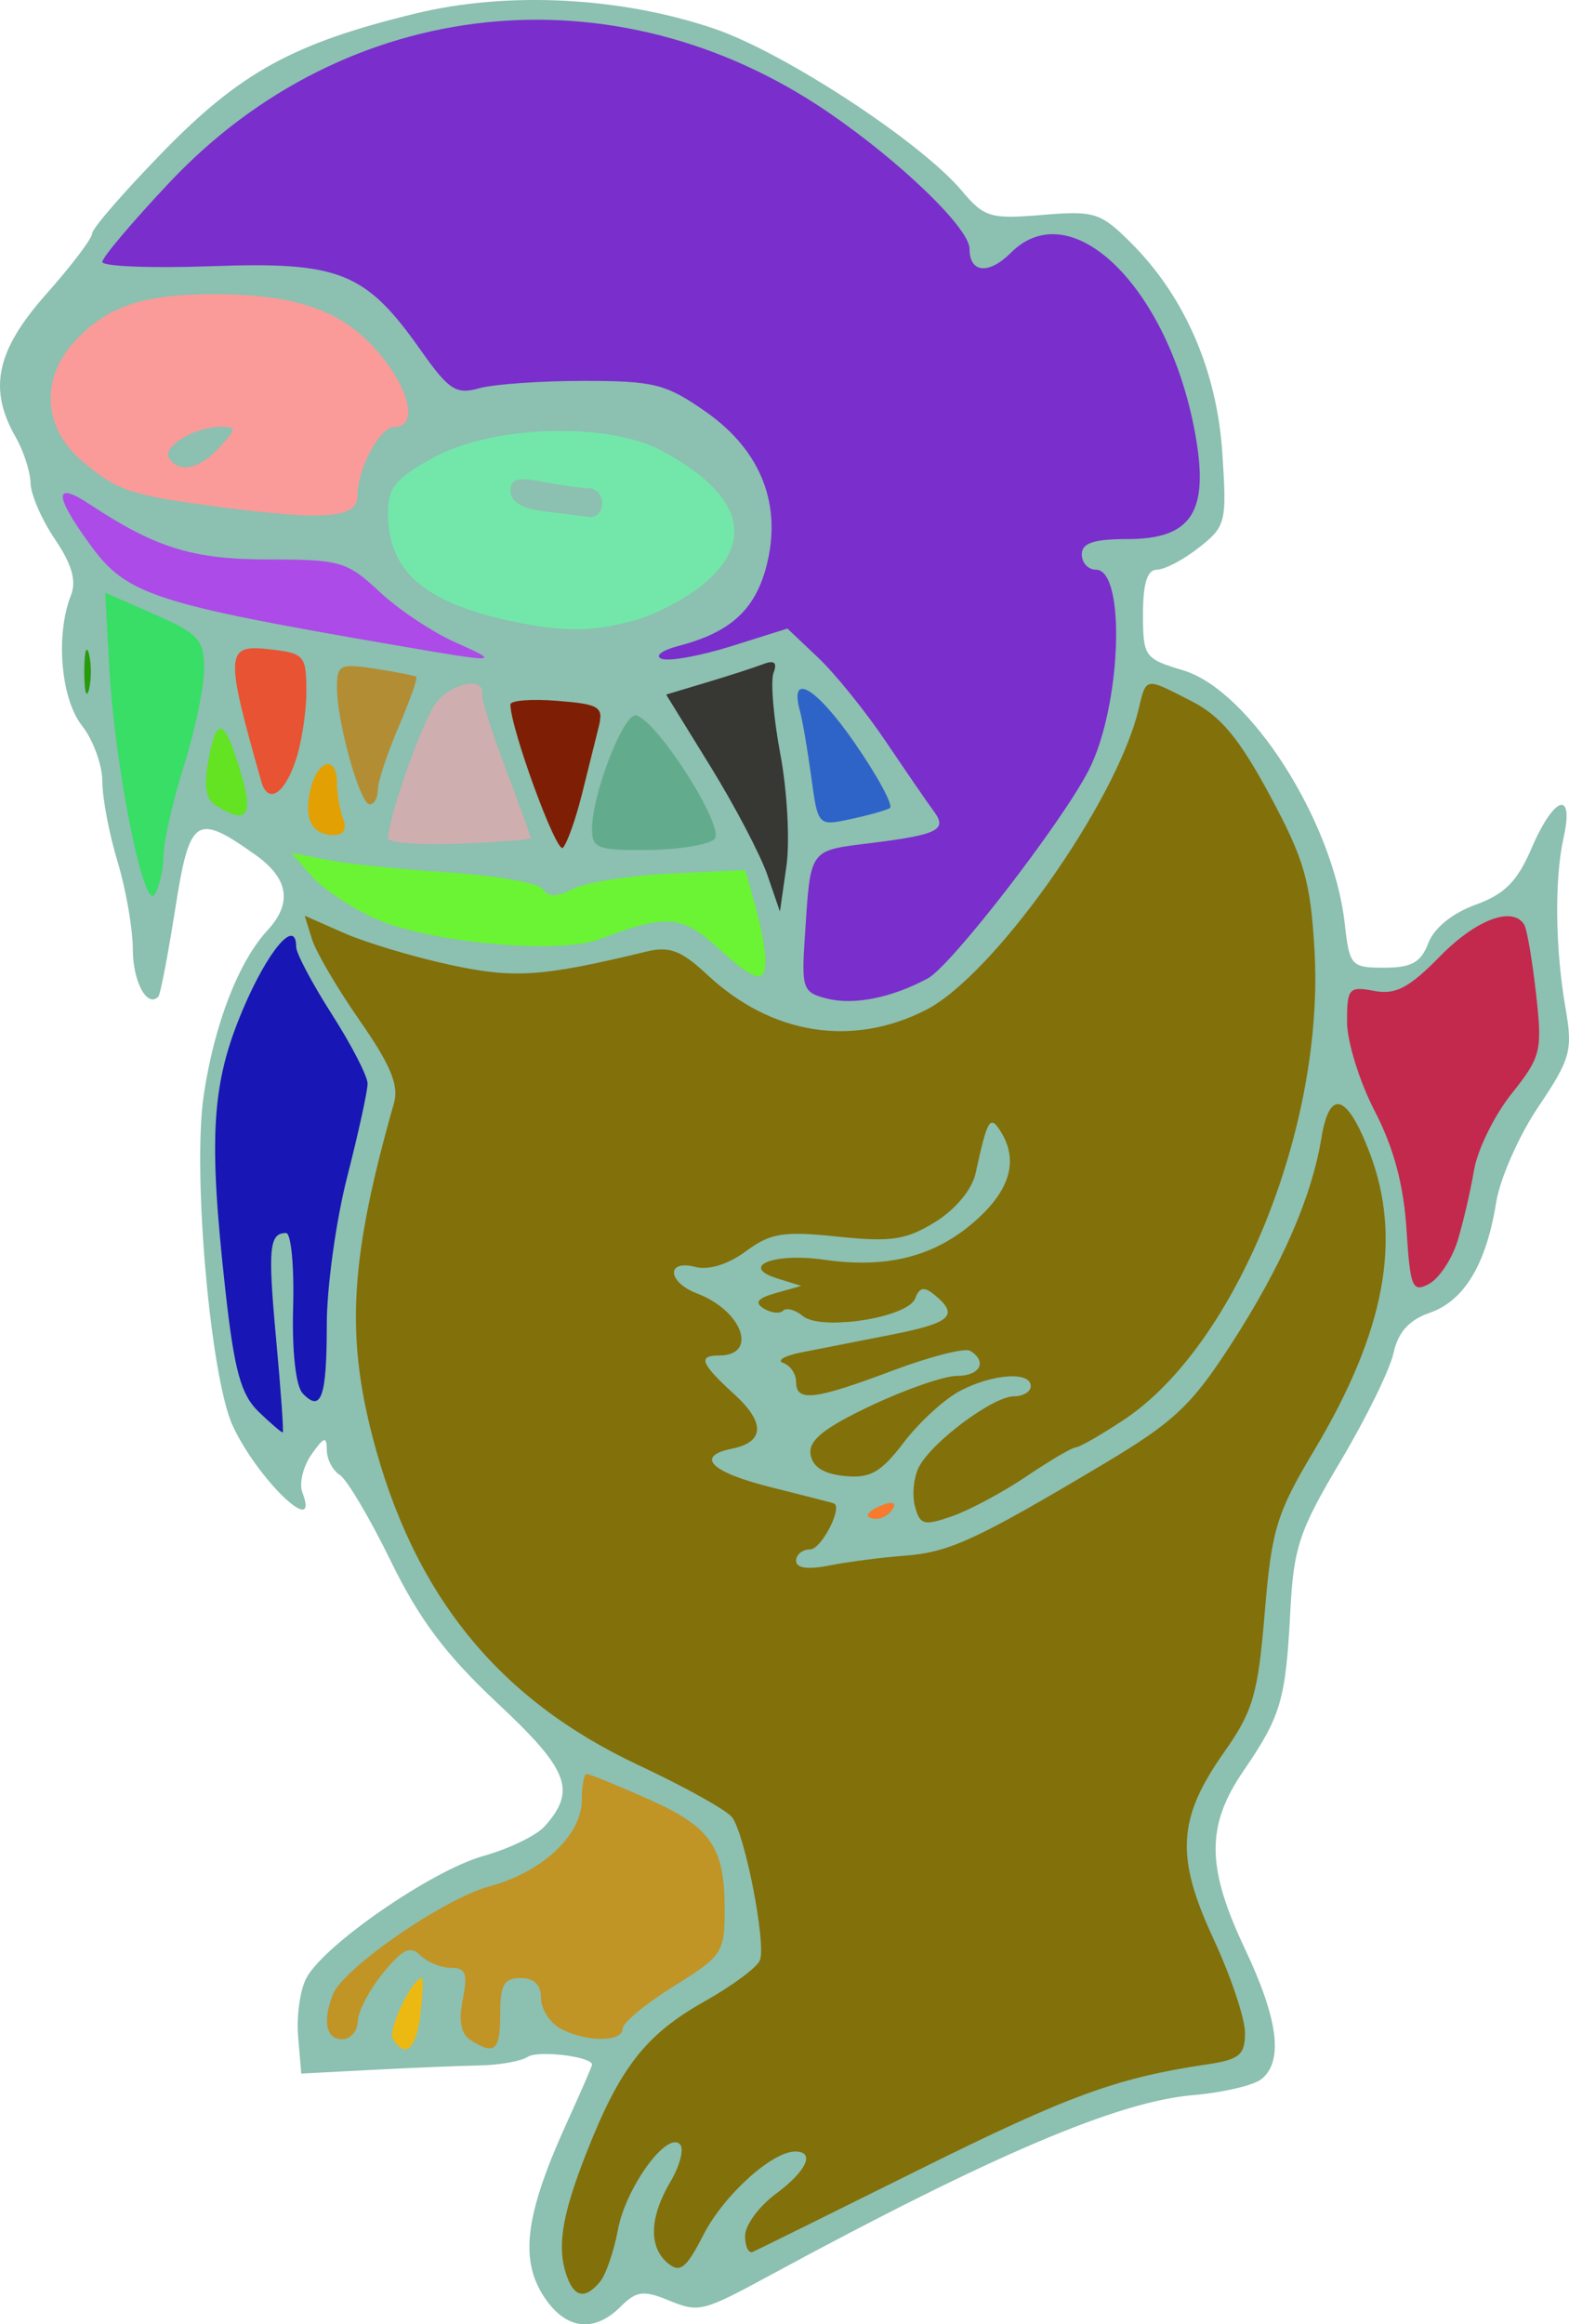 <?xml version="1.0" standalone="no"?>
<svg xmlns:xlink="http://www.w3.org/1999/xlink" xmlns:dc="http://purl.org/dc/elements/1.1/" xmlns:cc="http://creativecommons.org/ns#" xmlns:rdf="http://www.w3.org/1999/02/22-rdf-syntax-ns#" xmlns:svg="http://www.w3.org/2000/svg" xmlns="http://www.w3.org/2000/svg" xmlns:sodipodi="http://sodipodi.sourceforge.net/DTD/sodipodi-0.dtd" xmlns:inkscape="http://www.inkscape.org/namespaces/inkscape" width="121.524mm" height="179.977mm" viewBox="0 0 430.597 637.714" id="svg2" version="1.1" inkscape:version="0.91 r13725" sodipodi:docname="cartoon monster 11-2.svg">
	  <title id="title3349">Cartoon monster 11</title>
	  <defs id="defs4"/>
	  <sodipodi:namedview id="base" pagecolor="#ffffff" bordercolor="#666666" borderopacity="1.0" inkscape:pageopacity="0.0" inkscape:pageshadow="2" inkscape:zoom="0.49497475" inkscape:cx="-105.65254" inkscape:cy="349.64022" inkscape:document-units="px" inkscape:current-layer="layer2" showgrid="false" fit-margin-top="0" fit-margin-left="0" fit-margin-right="0" fit-margin-bottom="0" inkscape:window-width="1366" inkscape:window-height="744" inkscape:window-x="0" inkscape:window-y="24" inkscape:window-maximized="1"/>
	  <g inkscape:groupmode="layer" id="layer2" inkscape:label="under">
	    <path style="fill:#82700a" d="m 316.099,187.418 c -3.528,0.417 -3.215,5.123 -4.208,7.638 -5.677,18.644 -16.255,35.381 -27.681,51.019 -8.431,10.849 -17.259,21.877 -28.768,29.589 -10.666,6.636 -23.952,7.782 -36.041,5.429 -11.303,-2.605 -20.467,-10.083 -29.111,-17.432 -3.422,-2.862 -8.02,-4.409 -12.409,-3.008 -13.43,2.772 -26.878,6.697 -40.736,5.622 -12.824,-0.955 -25.307,-4.815 -37.459,-8.903 -5.454,-1.804 -10.587,-4.641 -16.086,-6.231 -0.468,2.467 1.376,5.102 2.052,7.499 5.469,12.917 15.213,23.497 21.175,36.142 2.594,6.333 -1.102,12.937 -2.25,19.184 -5.696,20.914 -9.082,42.837 -6.004,64.476 4.803,30.82 17.819,61.317 41.023,82.768 16.196,15.918 37.984,23.68 57.185,35.033 3.68,1.807 5.561,5.53 6.374,9.373 2.79,10.227 4.849,20.685 5.446,31.282 -8.189,9.662 -21.155,13.292 -29.922,22.338 -11.376,11.402 -16.71,27.114 -21.923,41.978 -2.862,8.293 -4.375,17.967 -0.43,26.157 1.131,2.497 4.566,3.105 6.411,1 5.904,-4.738 5.81,-13.109 8.26,-19.693 2.341,-7.508 6.464,-14.841 12.695,-19.782 1.285,-1.231 3.503,-0.24 2.869,1.645 -1.625,7.784 -8.222,14.202 -7.301,22.579 -0.039,4.159 2.588,9.385 7.225,9.443 3.882,-1.902 5.088,-6.707 7.575,-9.964 5.576,-8.815 12.597,-17.672 22.612,-21.505 1.562,-0.57 4.972,-0.145 3.669,2.283 -4.048,7.226 -13.263,10.348 -16.012,18.578 -0.821,2 -0.36,5.409 1.875,6.17 28.597,-12.897 56.153,-28.093 85.011,-40.421 13.609,-5.79 28.08,-9.094 42.647,-11.354 3.616,-0.597 8.361,-2.409 8.244,-6.831 -0.061,-7.901 -3.829,-15.202 -6.416,-22.508 -4.597,-11.588 -11.626,-23.668 -8.833,-36.551 2.775,-14.272 16.02,-23.914 18.198,-38.4 3.358,-16.142 1.808,-33.284 8.018,-48.782 6.046,-13.127 14.553,-25.051 19.918,-38.539 8.531,-19.392 10.744,-42.538 1.836,-62.201 -1.941,-3.394 -3.123,-8.226 -7.064,-9.829 -3.581,-0.521 -4.116,4.334 -4.893,6.749 -4.547,24.364 -16.531,46.604 -30.648,66.719 -6.721,9.86 -16.324,17.207 -26.537,23.162 -13.942,8.145 -27.589,16.989 -42.432,23.437 -11.06,4.467 -23.235,3.844 -34.793,6.111 -3,0.082 -6.523,1.607 -9.264,0.013 -0.914,-2.048 1.862,-3.255 3.499,-3.385 3.987,-2.635 6.622,-7.428 7.245,-12.118 -0.811,-2.313 -4.321,-1.691 -6.141,-2.713 -8.922,-2.59 -18.493,-4.023 -26.637,-8.519 -1.789,-0.715 -1.206,-2.76 0.4,-3.103 3.522,-1.63 9.268,-1.564 10.441,-6.12 0.533,-4.821 -4.191,-8.097 -6.899,-11.428 -2.23,-2.664 -5.484,-4.96 -6.841,-8.156 2.109,-2.211 5.983,-0.27 8.271,-2.517 2.737,-2.459 0.91,-6.874 -1.06,-9.258 -3.73,-5.219 -10.487,-6.411 -15.071,-10.517 -1.338,-1.045 -0.791,-3.408 1.062,-3.26 3.915,0.242 8.023,0.982 11.711,-0.914 6.111,-2.588 11.198,-8.274 18.313,-7.777 11.072,-0.374 22.484,3.044 33.335,-0.292 6.608,-2.858 13.041,-7.465 16.291,-14.05 2.078,-5.194 2.376,-11.077 4.955,-16.03 1.379,0.035 2.107,2.335 2.849,3.414 3.479,5.881 1.036,13.17 -3.354,17.853 -7.658,9.306 -19.171,15.318 -31.275,15.695 -9.706,1.026 -19.567,-2.618 -29.141,-0.062 -1.554,0.204 -3.897,2.035 -1.997,3.46 2.396,1.905 5.656,2.454 8.325,3.6 -2.895,1.729 -6.967,1.444 -9.384,3.855 -0.617,3.028 3.611,4.162 5.942,3.823 2.977,-1.743 5.838,1.277 8.571,2.228 3.387,1.271 7.319,0.06 10.93,0.18 6.234,-0.681 13.793,-1.071 17.999,-6.395 0.556,-1.501 2.069,-2.879 3.535,-1.542 1.622,1.433 4.181,2.97 4.375,5.352 -1.366,2.834 -5.483,2.868 -8.117,3.882 -12.046,3.112 -24.533,4.494 -36.443,8.104 -2.188,1.054 0.868,2.843 1.66,3.797 2.225,2.002 0.841,6.806 4.582,7.22 7.162,-0.023 13.821,-3.416 20.568,-5.452 7.703,-2.436 15.358,-6.042 23.45,-6.59 2.16,-0.109 4.723,3.129 2.169,4.57 -4.099,1.797 -8.839,1.621 -12.998,3.391 -10.38,3.633 -20.98,7.665 -29.709,14.509 -3.887,2.416 -3.026,8.765 1.213,10.264 5.643,2.121 13.16,2.763 17.601,-2.15 7.017,-7.639 13.246,-16.688 23.092,-20.948 4.636,-1.875 9.968,-3.366 14.91,-2.005 1.9,1.172 0.024,3.648 -1.739,3.553 -9.169,1.712 -16.7,7.981 -23.335,14.182 -3.857,3.384 -6.277,8.259 -5.896,13.453 -0.05,3.054 0.583,8.322 4.67,8.12 8.991,-1.713 16.901,-6.836 24.737,-11.322 7.013,-4.738 14.474,-8.669 21.995,-12.507 20.816,-11.708 34.467,-32.544 43.817,-53.947 12.772,-29.714 18.978,-62.971 13.874,-95.151 -2.438,-13.709 -9.764,-25.874 -16.778,-37.672 -4.186,-6.858 -9.735,-13.106 -17.215,-16.41 -3.027,-1.375 -6.077,-3.412 -9.454,-3.675 z" id="path3373" inkscape:connector-curvature="0"/>
	    <path style="fill:#f77a2d" d="m 244.444,412.122 c -1.514,0.118 -2.912,0.809 -4.252,1.477 -0.815,0.472 -1.755,0.944 -2.184,1.828 -0.25,0.552 0.222,1.109 0.744,1.252 1.385,0.444 2.971,0.323 4.215,-0.461 1.1,-0.684 2.186,-1.604 2.612,-2.868 0.203,-0.505 -0.096,-1.138 -0.665,-1.193 -0.155,-0.031 -0.313,-0.039 -0.47,-0.035 z" id="path3375" inkscape:connector-curvature="0"/>
	    <path style="fill:#c3284d" d="m 413.43,251.082 c -4.399,0.263 -8.245,2.832 -11.803,5.208 -5.697,4.324 -10.159,10.167 -16.241,13.972 -3.524,2.214 -7.81,1.367 -11.653,0.822 -1.722,-0.35 -3.607,0.632 -3.919,2.444 -0.621,3.672 -0.294,7.457 0.014,11.149 1.603,8.499 5.188,16.452 8.994,24.162 4.748,10.07 6.495,21.199 7.109,32.224 0.457,3.788 0.325,7.799 1.828,11.367 1.027,1.815 3.354,0.816 4.698,-0.023 4.54,-3.147 6.946,-8.523 8.361,-13.702 2.131,-7.092 3.196,-14.462 5.137,-21.579 2.578,-7.602 7.117,-14.32 12.007,-20.607 2.64,-3.472 4.873,-7.546 4.674,-12.047 -0.075,-8.458 -1.327,-16.864 -2.643,-25.204 -0.625,-2.62 -0.559,-6.184 -3.359,-7.557 -0.985,-0.499 -2.11,-0.661 -3.204,-0.629 z" id="path3377" inkscape:connector-curvature="0"/>
	    <path style="fill:#1816b4" d="m 79.678,256.564 c -1.973,0.354 -3.111,2.37 -4.369,3.748 -5.186,7.163 -8.678,15.401 -11.72,23.658 -3.153,9.077 -4.87,18.682 -4.653,28.305 -0.124,10.007 0.265,20.016 1.374,29.965 1.179,11.18 2.141,22.43 4.495,33.439 0.977,4.703 3.013,9.295 6.659,12.538 1.941,1.769 3.767,3.881 6.085,5.106 0.722,-0.869 0.167,-2.327 0.299,-3.388 -0.715,-14.497 -2.778,-28.912 -3.037,-43.428 0.162,-2.402 -0.144,-5.242 1.602,-7.164 0.659,-0.597 2.141,-1.188 2.436,0.066 1.357,5.047 1.198,10.348 1.317,15.541 -0.077,8.38 -0.489,16.925 1.521,25.131 0.575,2.174 2.372,4.233 4.618,4.671 2.111,-0.288 2.535,-2.961 2.865,-4.678 1.242,-10.219 0.534,-20.58 1.809,-30.796 1.22,-11.468 3.686,-22.742 6.486,-33.918 1.261,-5.875 3.123,-11.684 3.53,-17.704 -0.034,-3.668 -2.451,-6.734 -3.955,-9.924 -4.852,-9.073 -11.219,-17.346 -15.071,-26.934 -0.68,-1.286 -0.019,-3.275 -1.409,-4.127 -0.28,-0.107 -0.586,-0.116 -0.882,-0.108 z" id="path3379" inkscape:connector-curvature="0"/>
	    <path style="fill:#c19426" d="m 161.115,486.459 c -2.421,0.754 -1.344,4.298 -1.723,6.197 -0.287,6.759 -4.287,12.605 -9.587,16.532 -7.974,6.845 -18.972,8.024 -27.818,13.422 -10.44,5.827 -20.729,12.44 -28.901,21.26 -3.24,3.812 -4.553,9.565 -2.813,14.284 1.855,2.759 6.423,2.103 7.545,-1.031 1.273,-3.78 2.263,-7.741 4.643,-11.048 2.698,-3.899 5.387,-8.489 9.902,-10.449 3.534,1.107 6.315,4.399 10.251,4.661 1.88,-0.233 4.695,0.277 4.374,2.773 0.212,4.964 -1.975,10.336 0.116,15.082 1.744,2.261 4.609,4.163 7.462,4.349 3.597,-1.263 2.8,-6.124 3.074,-9.113 0.307,-3.202 -0.494,-7.822 2.815,-9.692 2.828,-1.026 7.533,-0.047 7.389,3.725 0.32,5.234 4.3,9.43 9.141,11.003 4.209,1.247 9.226,2.113 13.306,0.08 1.327,-1.517 1.913,-3.655 3.755,-4.809 6.881,-6.525 15.98,-10.213 22.652,-16.935 3.417,-4.518 2.115,-10.663 2.473,-15.934 0.156,-7.236 -1.762,-14.99 -7.599,-19.751 -6.055,-5.198 -13.886,-7.685 -20.97,-11.14 -3.113,-1.208 -6.184,-2.88 -9.485,-3.466 z" id="path3381" inkscape:connector-curvature="0"/>
	    <path style="fill:#ecb913" d="m 115.644,542.443 c -1.507,0.502 -2.385,2.051 -3.28,3.271 -2.094,3.564 -4.035,7.333 -4.9,11.404 -0.32,1.309 -0.039,2.737 0.994,3.661 0.85,1.049 2.341,2.411 3.741,1.453 1.818,-1.287 2.29,-3.685 2.829,-5.713 0.831,-4.304 1.263,-8.703 1.238,-13.086 -0.02,-0.405 -0.063,-1.031 -0.622,-0.989 z" id="path3383" inkscape:connector-curvature="0"/>
	    <path style="fill:#7a2ecc" d="M 146.721,5.19 C 109.339,4.761 72.806,21.768 47.274,48.75 c -6.754,7.269 -14.01,14.292 -19.415,22.652 -0.209,1.914 2.894,1.432 4.131,1.727 17.962,0.948 36.017,-0.14 53.947,1.075 9.89,1.458 18.457,7.659 24.192,15.708 4.574,5.351 8.022,11.805 13.49,16.321 2.187,1.832 4.709,1.853 7.3,0.896 14.082,-2.55 28.563,-2.19 42.823,-1.7 10.841,0.497 20.181,7.442 27.502,14.904 11.498,11.437 13.028,30.779 4.485,44.303 -4.941,7.821 -14.322,10.404 -22.532,13.265 -0.971,0.318 -3.934,1.746 -2.262,2.879 3.804,1.419 8.016,-0.38 11.849,-0.959 7.801,-1.834 15.414,-4.363 23.037,-6.815 13.748,11.426 23.856,26.33 33.871,40.955 2.389,4.035 6.007,7.641 7.49,12.035 -2.318,3.193 -7.05,2.755 -10.481,3.703 -6.609,1.406 -13.66,1.093 -19.991,3.624 -5.598,2.876 -5.032,10.142 -5.694,15.447 -0.27,6.966 -1.384,14.041 -0.539,20.975 1.467,4.435 7.152,5.16 11.176,5.086 8.377,0.347 16.738,-2.19 23.799,-6.622 7.721,-6.024 13.332,-14.272 19.54,-21.748 8.685,-11.503 17.746,-22.896 24.507,-35.674 5.762,-13.011 7.53,-27.548 7.058,-41.673 -0.55,-4.381 -0.553,-9.925 -4.348,-12.892 -1.827,-0.439 -4.061,-0.836 -4.601,-3.021 -1.176,-3.295 3.21,-4.378 5.58,-4.458 6.373,-1.029 13.333,0.107 19.274,-2.795 4.954,-2.548 7.169,-8.141 7.029,-13.478 0.123,-14.651 -4.169,-29.131 -10.521,-42.23 -5.494,-10.455 -12.991,-21.356 -24.607,-25.453 -6.206,-2.256 -13.171,-0.099 -17.701,4.521 -2.263,1.591 -5.269,4.932 -8.278,3.33 -2.489,-2.511 -1.665,-6.714 -4.122,-9.351 C 255.49,52.037 244.44,42.71 233.011,34.255 208.075,16.254 177.812,4.319 146.721,5.19 Z" id="path3385" inkscape:connector-curvature="0"/>
	    <path style="fill:#6af434" d="m 79.943,233.743 c -0.586,0.54 0.638,1.28 0.884,1.81 3.531,4.222 7.302,8.341 12.064,11.203 6.633,4.404 13.997,7.747 21.823,9.334 8.062,1.745 16.261,3.001 24.501,3.448 6.897,0.068 13.842,0.442 20.71,-0.343 5.398,-1.028 10.381,-3.526 15.713,-4.819 4.652,-1.413 9.995,-1.883 14.313,0.754 5.974,3.508 10.295,9.318 16.427,12.593 1.464,0.894 3.691,0.135 3.801,-1.719 0.493,-8.352 -2.417,-16.398 -4.455,-24.375 -0.432,-0.938 -0.327,-2.395 -1.157,-3.048 -9.649,0.177 -19.309,0.579 -28.925,1.42 -6.985,0.829 -14.164,1.491 -20.639,4.457 -1.78,0.719 -4.47,1.451 -5.661,-0.623 -2.207,-1.861 -5.319,-2.038 -8.028,-2.675 -17.21,-2.787 -34.776,-2.574 -51.935,-5.7 -3.151,-0.525 -6.266,-1.312 -9.438,-1.717 z" id="path3387" inkscape:connector-curvature="0"/>
	    <path style="fill:#ac4be7" d="m 18.042,134.973 c -1.558,0.082 -1.053,2.096 -0.655,3.021 2.317,5.463 5.968,10.253 9.648,14.863 3.515,4.45 8.294,7.733 13.555,9.783 11.093,4.344 22.908,6.359 34.534,8.724 17.843,3.333 35.718,6.535 53.659,9.29 1.331,-0.036 2.972,0.755 4.18,-0.005 0.328,-1.101 -1.366,-1.516 -2.038,-2.02 -9.018,-4.052 -17.807,-8.864 -25.259,-15.424 -4.344,-3.854 -8.789,-8.396 -14.854,-9.195 -7.457,-1.056 -15.029,-0.626 -22.534,-0.995 -9.935,-0.147 -19.924,-2.056 -28.866,-6.508 -6.29,-2.885 -11.938,-6.904 -17.902,-10.359 -1.09,-0.527 -2.229,-1.147 -3.467,-1.174 z" id="path3389" inkscape:connector-curvature="0"/>
	    <path style="fill:#2e64c8" d="m 219.98,188.621 c -2.196,0.551 -1.349,3.503 -1.106,5.104 2.166,9.582 3.05,19.402 5.11,28.999 0.483,2.683 3.508,3.988 5.949,3.073 4.742,-1.01 9.666,-1.757 14.13,-3.678 1.459,-1.538 -0.545,-3.65 -1.048,-5.203 -5.103,-9.335 -10.93,-18.5 -18.639,-25.913 -1.266,-1.019 -2.666,-2.373 -4.395,-2.381 z" id="path3391" inkscape:connector-curvature="0"/>
	    <path style="fill:#373734" d="m 211.69,181.426 c -5.81,1.222 -11.316,3.611 -17.056,5.145 -3.961,1.283 -8.079,2.276 -11.92,3.818 1.995,4.499 4.992,8.625 7.47,12.912 8.944,14.448 17.756,29.191 23.053,45.43 0.129,0.472 0.753,2.35 1.128,1.115 1.473,-9.152 2.992,-18.437 1.964,-27.728 -0.542,-10.041 -2.992,-19.864 -3.717,-29.87 -0.271,-3.441 0.306,-6.915 0.232,-10.338 -0.19,-0.432 -0.753,-0.459 -1.154,-0.485 z" id="path3393" inkscape:connector-curvature="0"/>
	    <path style="fill:#62ac8d" d="m 174.354,196.011 c -2.74,0.655 -3.53,3.995 -4.863,6.106 -3.811,8.028 -6.852,16.675 -7.342,25.61 -0.211,2.176 0.78,4.694 3.152,5.128 4.921,1.133 10.071,0.394 15.08,0.446 5.311,-0.337 11.152,-0.039 15.878,-2.855 1.262,-1.844 -0.294,-4.249 -0.839,-6.117 -4.414,-9.72 -10.321,-18.908 -17.902,-26.464 -0.896,-0.8 -1.834,-1.956 -3.164,-1.853 z" id="path3395" inkscape:connector-curvature="0"/>
	    <path style="fill:#7e1f05" d="m 145.509,191.921 c -1.821,0.28 -4.411,-0.495 -5.721,1.13 -0.166,3.117 1.25,6.167 1.92,9.187 3.072,9.879 6.277,19.805 10.94,29.064 0.337,0.838 1.589,2.518 2.36,1.116 3.399,-6.299 4.588,-13.507 6.539,-20.331 1.148,-5.442 3.177,-10.81 3.338,-16.403 -0.375,-2.619 -3.798,-2.672 -5.82,-3.144 -4.487,-0.627 -9.035,-0.637 -13.557,-0.619 z" id="path3397" inkscape:connector-curvature="0"/>
	    <path style="fill:#cfaeaf" d="m 129.134,187.339 c -5.149,0.308 -9.747,4 -11.657,8.724 -4.337,9.308 -7.743,19.055 -10.399,28.97 -0.396,1.819 -0.952,3.78 -0.705,5.591 5.681,1.692 11.714,1.152 17.565,1.222 7.105,-0.26 14.239,-0.508 21.293,-1.428 1.356,-0.137 0.218,-1.772 0.129,-2.499 -3.991,-11.668 -8.883,-23.051 -12.235,-34.919 -0.725,-1.648 0.207,-3.906 -1.454,-5.1 -0.663,-0.675 -1.68,-0.549 -2.537,-0.56 z" id="path3399" inkscape:connector-curvature="0"/>
	    <path style="fill:#b38d33" d="m 96.485,182.538 c -1.541,-0.103 -3.689,0.215 -3.936,2.093 -1.026,8.079 1.129,16.128 3.182,23.879 1.293,4.045 2.287,8.353 4.723,11.893 0.877,1.345 2.654,0.224 2.92,-1.012 0.825,-2.896 1.104,-5.917 2.206,-8.751 2.513,-8.1 6.512,-15.661 8.835,-23.82 0.698,-1.385 -0.474,-1.734 -1.585,-1.881 -5.378,-1.132 -10.847,-2.162 -16.346,-2.402 z" id="path3401" inkscape:connector-curvature="0"/>
	    <path style="fill:#e3a002" d="m 89.804,209.356 c -2.508,0.48 -3.579,3.304 -4.399,5.417 -1.032,3.322 -1.464,6.998 -0.591,10.398 1.182,3.59 5.785,5.22 9.088,3.642 1.567,-1.054 0.807,-3.349 0.418,-4.835 -1.461,-4.002 -1.174,-8.333 -2.024,-12.446 -0.279,-1.147 -1.215,-2.263 -2.492,-2.176 z" id="path3403" inkscape:connector-curvature="0"/>
	    <path style="fill:#e85333" d="m 69.411,177.571 c -2.278,-0.158 -4.724,1.212 -5.028,3.628 -0.559,6.93 1.813,13.648 3.406,20.295 1.499,5.076 2.529,10.331 4.589,15.219 0.796,1.84 3.643,1.699 4.657,0.121 3.833,-4.153 5.098,-9.94 6.148,-15.328 0.996,-6.304 1.902,-12.841 0.599,-19.165 -0.571,-2.795 -3.653,-3.69 -6.108,-4.003 -2.734,-0.398 -5.494,-0.796 -8.263,-0.768 z" id="path3405" inkscape:connector-curvature="0"/>
	    <path style="fill:#63e322" d="m 60.555,199.749 c -1.734,0.096 -1.945,2.317 -2.476,3.58 -1.167,4.613 -2.274,9.467 -1.508,14.234 0.577,3.327 4.082,4.733 6.792,5.99 1.532,0.76 4.373,0.66 4.492,-1.541 0.55,-5.582 -1.734,-10.933 -3.438,-16.128 -0.917,-2.03 -1.437,-4.483 -3.141,-6.018 -0.221,-0.115 -0.477,-0.132 -0.721,-0.116 z" id="path3407" inkscape:connector-curvature="0"/>
	    <path style="fill:#38de65" d="m 28.928,162.451 c -0.573,0.234 -0.128,1.073 -0.232,1.526 0.671,11.604 1.002,23.241 2.423,34.788 1.482,12.345 3.405,24.659 6.339,36.749 0.886,3.248 1.617,6.612 3.252,9.584 0.291,0.619 1.057,1.244 1.716,0.725 1.169,-1.566 1.54,-3.575 2.014,-5.435 0.534,-2.212 0.667,-4.494 0.755,-6.748 0.743,-6.153 2.364,-12.212 3.986,-18.204 1.723,-5.963 3.619,-11.883 4.918,-17.959 1.266,-5.978 2.708,-12.115 1.87,-18.258 -0.305,-2.377 -1.764,-4.457 -3.689,-5.832 -3.766,-2.679 -8.162,-4.257 -12.324,-6.194 -3.646,-1.579 -7.255,-3.267 -10.941,-4.741 -0.029,-0.003 -0.058,-0.004 -0.087,-0.002 z" id="path3409" inkscape:connector-curvature="0"/>
	    <path style="fill:#289b0c" d="m 23.793,177.981 c -0.696,0.261 -0.564,1.26 -0.706,1.859 -0.222,3.214 -0.345,6.472 0.098,9.672 0.047,0.419 0.359,1.369 0.923,0.95 0.791,-0.985 0.715,-2.378 0.912,-3.569 0.219,-2.88 0.327,-5.917 -0.769,-8.643 -0.092,-0.158 -0.27,-0.283 -0.459,-0.268 z" id="path3411" inkscape:connector-curvature="0"/>
	    <path style="fill:#fa9b99" d="m 57.442,80.439 c -9.413,0.055 -19.239,0.847 -27.661,5.426 -5.136,2.834 -9.558,6.991 -12.743,11.911 -4.082,6.321 -4.556,14.858 -0.861,21.465 2.913,5.257 7.73,9.134 12.654,12.42 6.766,4.316 14.938,5.277 22.69,6.515 9.853,1.375 19.727,2.726 29.658,3.375 4.217,0.019 8.502,0.293 12.661,-0.543 1.937,-0.501 4.205,-1.669 4.398,-3.911 0.292,-2.885 0.572,-5.782 1.673,-8.499 1.445,-3.732 3.174,-7.567 6.254,-10.221 1.478,-1.444 3.984,-0.57 5.283,-2.298 1.243,-1.91 0.821,-4.397 0.29,-6.482 C 109.349,102.408 104.496,96.238 98.83,91.312 92.177,85.537 83.537,82.646 74.92,81.486 69.132,80.697 63.28,80.428 57.442,80.439 Z m 3.549,36.981 c 0.781,0.147 1.928,-0.179 2.521,0.462 -0.393,1.417 -1.671,2.433 -2.536,3.59 -2.572,2.825 -5.634,5.81 -9.588,6.38 -2.05,0.223 -4.57,-0.963 -4.892,-3.162 0.228,-2.046 2.294,-3.165 3.827,-4.214 3.192,-1.912 6.921,-3.063 10.667,-3.055 z" id="path3413" inkscape:connector-curvature="0"/>
	    <path style="fill:#73e7aa" d="m 152.943,117.978 c -10.602,0.166 -21.404,1.578 -31.17,5.905 -4.173,1.975 -8.298,4.214 -11.828,7.217 -2.482,2.067 -3.737,5.297 -3.668,8.489 -0.169,4.741 0.434,9.638 2.794,13.831 3.616,6.739 10.589,10.803 17.534,13.407 8.41,2.998 17.208,4.919 26.084,5.851 9.014,0.816 18.221,-0.632 26.607,-4.008 6.505,-2.839 12.883,-6.459 17.677,-11.788 2.648,-3.052 4.977,-6.873 4.742,-11.065 0.244,-3.73 -1.656,-7.211 -3.856,-10.082 -4.08,-5.007 -9.566,-8.642 -15.127,-11.81 -7.666,-4.282 -16.595,-5.455 -25.237,-5.877 -1.516,-0.058 -3.034,-0.082 -4.551,-0.07 z m -9.51,13.816 c 4.831,0.25 9.545,1.617 14.372,2.077 2.04,0.406 4.629,-0.164 6.132,1.589 1.732,1.725 1.261,5.119 -1.099,6.007 -1.467,0.367 -2.99,-0.241 -4.474,-0.299 -4.753,-0.721 -9.619,-0.987 -14.236,-2.366 -2.042,-0.621 -4.073,-2.436 -3.696,-4.766 0.041,-1.305 1.196,-2.282 2.449,-2.223 0.184,-0.013 0.368,-0.017 0.552,-0.019 z" id="path3415" inkscape:connector-curvature="0"/>
	  </g>
	  <g inkscape:label="Layer 1" inkscape:groupmode="layer" id="layer1" transform="translate(-178.758,-126.722)">
	    <path style="fill:#8cc0b1" d="m 327.535,756.046 c -6.144,-10.103 -4.338,-22.516 6.848,-47.055 3.77,-8.271 6.855,-15.38 6.855,-15.797 0,-2.215 -14.753,-4.015 -17.629,-2.151 -1.854,1.202 -7.781,2.266 -13.171,2.364 -5.39,0.098 -18.62,0.642 -29.4,1.207 l -19.6,1.029 -0.862,-10.189 c -0.474,-5.604 0.546,-12.82 2.268,-16.037 4.895,-9.147 34.449,-29.517 48.554,-33.466 7.018,-1.965 14.597,-5.632 16.841,-8.148 8.784,-9.85 6.634,-15.465 -12.929,-33.765 -14.2,-13.283 -21.482,-22.98 -29.322,-39.042 -5.737,-11.753 -12.032,-22.377 -13.99,-23.608 -1.958,-1.232 -3.559,-4.347 -3.559,-6.923 0,-3.796 -0.797,-3.547 -4.199,1.312 -2.31,3.298 -3.435,7.988 -2.5,10.423 4.974,12.961 -12.218,-3.477 -19.099,-18.263 -6.147,-13.208 -11.108,-69.645 -7.973,-90.711 2.896,-19.459 9.532,-36.625 17.494,-45.251 6.904,-7.479 5.821,-14.236 -3.322,-20.723 -16.32,-11.578 -18.017,-10.432 -21.997,14.86 -1.997,12.69 -4.081,23.523 -4.631,24.073 -3.106,3.106 -6.977,-4.095 -7.003,-13.026 -0.017,-5.684 -1.907,-16.52 -4.2,-24.08 -2.293,-7.56 -4.17,-17.441 -4.17,-21.959 0,-4.517 -2.52,-11.417 -5.6,-15.333 -5.81,-7.386 -7.28,-24.897 -3.002,-35.764 1.549,-3.935 0.242,-8.498 -4.397,-15.35 -3.631,-5.363 -6.646,-12.293 -6.7,-15.4 -0.055,-3.108 -1.9,-8.8 -4.101,-12.65 -7.561,-13.227 -5.301,-23.774 8.4,-39.2 6.93,-7.803 12.6,-15.29 12.6,-16.638 0,-1.348 8.742,-11.42 19.426,-22.384 21.331,-21.888 35.877,-29.85 69.413,-37.993 25.255,-6.132 56.274,-4.54 81.954,4.205 19.169,6.528 56.578,31.019 67.859,44.426 6.162,7.323 7.859,7.834 22.094,6.654 14.417,-1.196 16.008,-0.691 24.464,7.766 14.674,14.674 23.487,35.002 24.969,57.594 1.247,19.007 0.98,20.083 -6.415,25.9 -4.244,3.338 -9.436,6.069 -11.538,6.069 -2.643,0 -3.822,3.751 -3.822,12.157 0,11.722 0.394,12.275 11.008,15.455 18.257,5.47 41.185,41.347 44.346,69.391 1.322,11.732 1.738,12.198 10.88,12.198 7.473,0 10.055,-1.446 12.076,-6.761 1.567,-4.12 6.616,-8.221 12.928,-10.5 8.038,-2.902 11.5,-6.404 15.461,-15.639 6.101,-14.226 11.68,-16.015 8.732,-2.8 -2.539,11.38 -2.317,30.468 0.543,46.901 2.005,11.518 1.363,13.834 -7.48,26.972 -5.32,7.904 -10.524,19.692 -11.564,26.194 -2.71,16.947 -8.742,27.003 -18.17,30.29 -5.773,2.012 -8.748,5.315 -10.025,11.127 -0.998,4.546 -7.547,17.897 -14.553,29.669 -11.32,19.022 -12.852,23.614 -13.763,41.265 -1.247,24.149 -2.567,28.645 -12.804,43.591 -10.353,15.117 -10.265,26.44 0.381,48.945 9.107,19.25 10.576,30.662 4.588,35.632 -2.098,1.741 -10.603,3.745 -18.9,4.452 -20.639,1.76 -55.184,16.469 -115.887,49.345 -18.772,10.167 -19.607,10.374 -27.989,6.948 -6.913,-2.826 -8.867,-2.569 -13.165,1.729 -7.551,7.551 -15.611,6.228 -21.55,-3.537 z m 15.909,-3.316 c 1.591,-1.925 3.798,-8.344 4.904,-14.264 2.159,-11.553 13.396,-27.05 17.004,-23.451 1.205,1.202 0.052,5.807 -2.562,10.232 -5.817,9.847 -6.076,17.998 -0.716,22.447 3.322,2.757 5.047,1.371 9.737,-7.821 5.49,-10.761 18.797,-22.844 25.159,-22.844 5.621,0 3.166,5.36 -5.332,11.643 -4.62,3.416 -8.4,8.599 -8.4,11.517 0,2.919 0.956,4.887 2.124,4.373 1.168,-0.513 21.643,-10.634 45.501,-22.49 41.012,-20.382 54.374,-25.271 79.077,-28.939 8.972,-1.332 10.5,-2.595 10.5,-8.679 0,-3.916 -3.895,-15.514 -8.656,-25.773 -10.49,-22.604 -9.886,-33.046 2.964,-51.276 7.889,-11.192 9.251,-15.877 11.097,-38.163 1.894,-22.864 3.247,-27.315 13.529,-44.51 19.581,-32.746 24.308,-58.185 15.215,-81.875 -6.185,-16.112 -10.944,-17.524 -13.184,-3.911 -2.695,16.38 -10.925,35.166 -24.806,56.624 -10.905,16.857 -15.701,21.346 -35.242,32.985 -34.848,20.755 -42.11,24.091 -54.461,25.016 -6.301,0.472 -15.551,1.676 -20.556,2.675 -5.906,1.179 -9.1,0.722 -9.1,-1.301 0,-1.715 1.743,-3.118 3.873,-3.118 3.034,0 8.983,-11.52 6.516,-12.617 -0.324,-0.144 -8.149,-2.152 -17.389,-4.463 -16.387,-4.098 -20.814,-8.482 -10.648,-10.543 8.984,-1.822 9.244,-7.12 0.731,-14.895 -9.266,-8.463 -10.148,-10.681 -4.249,-10.681 10.844,0 6.509,-12.259 -6.02,-17.023 -8.159,-3.102 -8.565,-9.393 -0.469,-7.276 3.647,0.954 9.001,-0.704 13.849,-4.288 6.802,-5.029 10.318,-5.591 25.23,-4.032 14.671,1.533 18.772,0.918 26.756,-4.017 5.537,-3.422 10.102,-8.911 11.059,-13.296 3.271,-14.995 3.97,-16.175 6.869,-11.59 5.021,7.94 2.677,16.155 -7.048,24.694 -11.059,9.71 -24.103,13.035 -41.379,10.549 -13.809,-1.987 -23.376,1.849 -12.818,5.141 l 6.537,2.038 -6.972,1.97 c -5.021,1.419 -5.948,2.603 -3.314,4.231 2.012,1.243 4.403,1.516 5.314,0.605 0.911,-0.911 3.336,-0.262 5.388,1.441 5.054,4.195 28.84,0.486 30.873,-4.814 1.202,-3.132 2.461,-3.331 5.437,-0.861 6.693,5.555 4.349,7.639 -12.227,10.868 -8.855,1.725 -19.88,3.894 -24.5,4.819 -4.62,0.925 -6.825,2.228 -4.9,2.895 1.925,0.667 3.5,2.998 3.5,5.18 0,5.574 5.016,4.99 26.457,-3.081 10.298,-3.876 19.898,-6.322 21.334,-5.435 4.789,2.96 2.686,6.882 -3.69,6.885 -3.465,0.001 -14.078,3.682 -23.585,8.179 -12.858,6.083 -17.097,9.489 -16.55,13.298 0.496,3.453 3.531,5.4 9.322,5.979 7.067,0.706 9.953,-0.934 16.308,-9.265 4.247,-5.568 11.232,-11.939 15.524,-14.158 9.009,-4.659 19.281,-5.317 19.281,-1.235 0,1.54 -2.086,2.8 -4.636,2.8 -5.643,0 -22.272,12.328 -25.983,19.261 -1.482,2.768 -2.01,7.65 -1.173,10.848 1.358,5.194 2.448,5.492 10.205,2.787 4.777,-1.665 13.976,-6.598 20.442,-10.962 6.466,-4.364 12.546,-7.935 13.511,-7.935 0.965,0 6.888,-3.398 13.164,-7.55 30.802,-20.384 55.148,-80.345 52.337,-128.9 -1.099,-18.982 -2.805,-24.889 -12.271,-42.479 -8.368,-15.548 -13.478,-21.702 -21.384,-25.752 -13.048,-6.683 -12.451,-6.78 -14.672,2.379 -6.178,25.467 -39.725,72.813 -58.312,82.295 -20.243,10.327 -42.408,6.778 -59.937,-9.598 -7.21,-6.735 -10.413,-7.958 -16.8,-6.412 -28.761,6.961 -36.286,7.458 -54.108,3.576 -10.002,-2.179 -23.014,-6.091 -28.916,-8.695 l -10.731,-4.734 2,6.434 c 1.1,3.539 7.031,13.642 13.18,22.452 8.308,11.904 10.712,17.657 9.362,22.4 -11.959,41.992 -13.325,63.237 -5.903,91.783 11.254,43.285 34.51,71.962 72.977,89.989 12.591,5.9 24.135,12.322 25.653,14.27 3.548,4.552 9.43,34.672 7.668,39.265 -0.739,1.926 -7.571,7.002 -15.182,11.281 -16.224,9.12 -23.265,18.167 -32.52,41.783 -6.862,17.51 -8.147,26.171 -5.071,34.186 2.047,5.334 5.011,5.644 8.907,0.929 z m -49.276,-73.501 c 0.629,-5.39 0.796,-9.8 0.371,-9.8 -2.632,0 -9.462,14.277 -7.979,16.677 3.455,5.59 6.47,2.864 7.608,-6.877 z m 21.869,0 c 0,-7.933 1.067,-9.8 5.6,-9.8 3.7,0 5.6,1.867 5.6,5.502 0,3.026 2.437,6.806 5.416,8.4 6.994,3.743 16.984,3.733 16.984,-0.017 0,-1.604 6.3,-6.832 14,-11.619 13.373,-8.313 14,-9.257 14,-21.069 0,-17.268 -3.813,-22.716 -21.317,-30.457 -8.384,-3.708 -15.837,-6.741 -16.563,-6.741 -0.726,0 -1.32,3.207 -1.32,7.127 0,9.655 -10.83,19.804 -25.287,23.696 -12.602,3.393 -40.299,22.53 -43.073,29.761 -2.823,7.356 -1.804,12.216 2.56,12.216 2.31,0 4.245,-2.205 4.301,-4.9 0.056,-2.695 3.168,-8.654 6.918,-13.243 5.393,-6.6 7.536,-7.623 10.259,-4.9 1.893,1.893 5.679,3.443 8.413,3.443 4.065,0 4.654,1.581 3.233,8.684 -1.185,5.926 -0.496,9.469 2.17,11.157 6.648,4.209 8.107,2.906 8.107,-7.241 z m 107.781,-138.57 c 0.981,-1.587 -0.143,-2.057 -2.635,-1.1 -4.851,1.861 -5.738,3.868 -1.711,3.868 1.449,0 3.405,-1.246 4.345,-2.768 z M 254.559,494.374 c -2.324,-25.212 -1.942,-29.347 2.711,-29.347 1.376,0 2.247,9.135 1.935,20.3 -0.337,12.031 0.722,21.672 2.599,23.667 5.102,5.424 6.633,1.087 6.633,-18.786 0,-10.277 2.52,-28.539 5.6,-40.582 3.08,-12.043 5.6,-23.56 5.6,-25.594 0,-2.034 -4.41,-10.592 -9.8,-19.018 -5.39,-8.426 -9.8,-16.746 -9.8,-18.488 0,-8.163 -7.744,0.915 -14.611,17.129 -8.631,20.379 -9.522,34.854 -4.768,77.489 2.416,21.669 4.239,28.268 9.1,32.942 3.343,3.214 6.313,5.752 6.598,5.639 0.286,-0.113 -0.523,-11.521 -1.798,-25.352 z m 324.221,-27.226 c 1.534,-5.017 3.557,-13.714 4.496,-19.327 0.939,-5.613 5.577,-15.063 10.306,-21 8.114,-10.186 8.493,-11.738 6.721,-27.498 -1.033,-9.187 -2.489,-17.692 -3.235,-18.9 -3.204,-5.185 -13.207,-1.424 -23.125,8.694 -8.505,8.677 -12.183,10.603 -18.089,9.474 -6.884,-1.316 -7.414,-0.712 -7.414,8.451 0,5.427 3.416,16.452 7.591,24.5 5.195,10.013 7.948,20.236 8.722,32.385 1.024,16.088 1.605,17.5 6.185,15.049 2.78,-1.488 6.309,-6.81 7.843,-11.827 z M 433.388,395.159 c 6.361,-3.404 36.581,-42.463 44.093,-56.99 8.996,-17.396 10.386,-55.145 2.031,-55.145 -2.13,0 -3.874,-1.89 -3.874,-4.2 0,-3.108 3.26,-4.2 12.536,-4.2 17.775,0 22.542,-7.545 18.518,-29.311 -7.368,-39.858 -33.939,-65.805 -50.464,-49.279 -6.107,6.107 -11.39,5.626 -11.39,-1.038 0,-5.64 -18.984,-23.964 -38.906,-37.555 -58.449,-39.873 -132.216,-32.009 -180.572,19.251 -10.188,10.8 -18.524,20.652 -18.524,21.894 0,1.241 13.545,1.766 30.1,1.167 35.026,-1.268 42.161,1.598 57.241,22.991 7.742,10.984 9.735,12.289 16.05,10.511 3.966,-1.117 16.87,-2.03 28.677,-2.03 19.378,0 22.647,0.827 33.6,8.502 15.244,10.681 21.059,25.749 16.489,42.722 -3.158,11.728 -9.969,17.835 -23.955,21.479 -4.634,1.207 -6.727,2.8 -4.669,3.553 2.052,0.751 10.65,-0.811 19.107,-3.471 l 15.376,-4.836 8.483,8.026 c 4.666,4.414 13.078,14.854 18.693,23.199 5.616,8.345 11.425,16.79 12.911,18.766 3.916,5.208 1.428,6.519 -16.719,8.81 -17.78,2.244 -16.949,1.073 -18.611,26.232 -0.906,13.705 -0.495,14.826 6.028,16.477 7.452,1.885 17.73,-0.16 27.75,-5.523 z m -44.566,-5.034 c -0.009,-2.695 -1.252,-9.352 -2.764,-14.794 l -2.749,-9.894 -20.336,0.95 c -11.185,0.523 -23.253,2.396 -26.818,4.164 -4.669,2.315 -7.019,2.357 -8.4,0.149 -1.055,-1.686 -12.628,-3.75 -25.718,-4.587 -13.09,-0.837 -28.21,-2.406 -33.6,-3.486 l -9.8,-1.964 5.6,6.387 c 3.08,3.513 11.059,8.829 17.732,11.814 14.561,6.514 50.201,9.763 61.238,5.582 18.304,-6.934 22.666,-6.655 32.251,2.063 10.63,9.669 13.387,10.415 13.366,3.615 z m -165.193,-28.7 c 0.043,-3.85 2.583,-14.987 5.643,-24.75 3.06,-9.762 5.534,-21.732 5.498,-26.6 -0.059,-7.872 -1.562,-9.507 -13.601,-14.792 l -13.535,-5.941 1.075,19.941 c 1.473,27.331 9.473,67.607 12.485,62.856 1.295,-2.043 2.391,-6.865 2.434,-10.715 z m 169.291,-27.747 c -1.89,-10.055 -2.732,-20.114 -1.873,-22.354 1.086,-2.831 0.223,-3.558 -2.832,-2.386 -2.417,0.928 -9.4,3.186 -15.518,5.019 l -11.123,3.332 12.17,19.739 c 6.693,10.856 13.72,24.252 15.615,29.768 l 3.445,10.029 1.776,-12.432 c 0.977,-6.838 0.23,-20.659 -1.66,-30.714 z m -54.451,10.946 c 1.735,-6.93 3.818,-15.299 4.629,-18.597 1.323,-5.376 0.143,-6.103 -11.393,-7.02 -7.078,-0.563 -12.869,-0.11 -12.869,1.005 0,6.485 12.66,41.069 14.393,39.318 1.147,-1.158 3.505,-7.776 5.239,-14.706 z M 374.86,356.923 c 2.999,-2.999 -15.252,-31.907 -21.415,-33.918 -3.394,-1.107 -12.208,21.456 -12.208,31.252 0,5.224 1.61,5.817 15.389,5.673 8.464,-0.089 16.669,-1.441 18.234,-3.006 z m -50.423,-0.247 c 0,-0.397 -3.101,-8.96 -6.89,-19.028 -3.79,-10.068 -6.714,-19.232 -6.499,-20.364 1.002,-5.276 -9.141,-3.063 -13.008,2.839 -3.962,6.047 -12.699,31.077 -12.772,36.589 -0.017,1.258 8.79,1.927 19.57,1.486 10.78,-0.44 19.6,-1.125 19.6,-1.523 z m -51.501,-5.279 c -0.935,-2.436 -1.7,-6.846 -1.7,-9.8 0,-7.692 -5.176,-6.637 -7.21,1.47 -2.029,8.085 0.27,12.759 6.275,12.759 2.802,0 3.733,-1.566 2.635,-4.429 z m 150.023,-2.955 c 1.056,-0.619 -3.243,-8.609 -9.555,-17.755 -10.65,-15.434 -18.106,-19.837 -15.116,-8.926 0.703,2.565 2.104,10.73 3.112,18.143 1.827,13.427 1.868,13.472 10.735,11.571 4.896,-1.05 9.766,-2.415 10.823,-3.033 z m -177.966,-9.23 c -4.535,-15.36 -6.686,-16.41 -8.946,-4.365 -1.405,7.491 -0.869,11.077 1.919,12.843 8.457,5.356 10.414,2.994 7.026,-8.478 z m 37.443,4.246 c 0,-2.182 2.552,-9.921 5.67,-17.196 3.119,-7.276 5.324,-13.502 4.9,-13.836 -0.424,-0.334 -5.495,-1.337 -11.271,-2.228 -9.69,-1.495 -10.5,-1.097 -10.5,5.164 0,9.529 6.312,32.065 8.981,32.065 1.221,0 2.219,-1.786 2.219,-3.968 z m -22.674,-7.65 c 1.691,-4.85 3.074,-13.532 3.074,-19.294 0,-9.888 -0.55,-10.54 -9.8,-11.62 -12.498,-1.459 -12.649,0.677 -2.568,36.232 1.765,6.227 6.143,3.722 9.294,-5.318 z M 203.166,306.125 c -0.704,-2.695 -1.281,-0.49 -1.281,4.9 0,5.39 0.576,7.595 1.281,4.9 0.704,-2.695 0.704,-7.105 0,-9.8 z m 100.271,-3.299 c -6.16,-2.752 -15.428,-8.963 -20.596,-13.802 -8.794,-8.235 -10.731,-8.799 -30.236,-8.799 -20.89,0 -31.022,-3.118 -49.269,-15.162 -9.879,-6.52 -9.786,-2.539 0.262,11.242 9.925,13.613 17.324,16.029 84.439,27.57 27.878,4.794 28.398,4.758 15.4,-1.048 z m 49.614,-5.924 c 5.727,-1.591 14.232,-6.106 18.9,-10.033 14.261,-12 10.182,-24.77 -11.664,-36.521 -14.671,-7.892 -46.253,-6.97 -62.343,1.819 -10.779,5.888 -12.707,8.237 -12.707,15.477 0,15.652 9.986,24.403 33.6,29.445 14.453,3.086 22.589,3.042 34.213,-0.187 z m -25.113,-29.903 c -5.9,-0.732 -9.1,-2.667 -9.1,-5.502 0,-3.404 1.938,-3.985 8.75,-2.623 4.813,0.963 10.483,1.75 12.6,1.75 2.118,0 3.85,1.89 3.85,4.2 0,2.31 -1.575,3.998 -3.5,3.752 -1.925,-0.246 -7.595,-0.956 -12.6,-1.577 z m -51.101,-4.015 c 0,-7.712 6.124,-19.16 10.25,-19.16 6.55,0 4.054,-10.66 -4.88,-20.835 -9.891,-11.266 -22.249,-15.528 -45.088,-15.55 -19.007,-0.019 -28.996,3.378 -37.769,12.844 -9.643,10.405 -8.784,23.933 2.102,33.093 9.678,8.144 13.216,9.289 38.985,12.623 27.403,3.545 36.4,2.8 36.4,-3.015 z m -51.714,-10.619 c -1.909,-3.09 7.13,-8.541 14.163,-8.541 4.474,0 4.456,0.4 -0.25,5.6 -5.44,6.011 -11.256,7.24 -13.913,2.941 z" id="path3347" inkscape:connector-curvature="0"/>
	  </g>
	</svg>